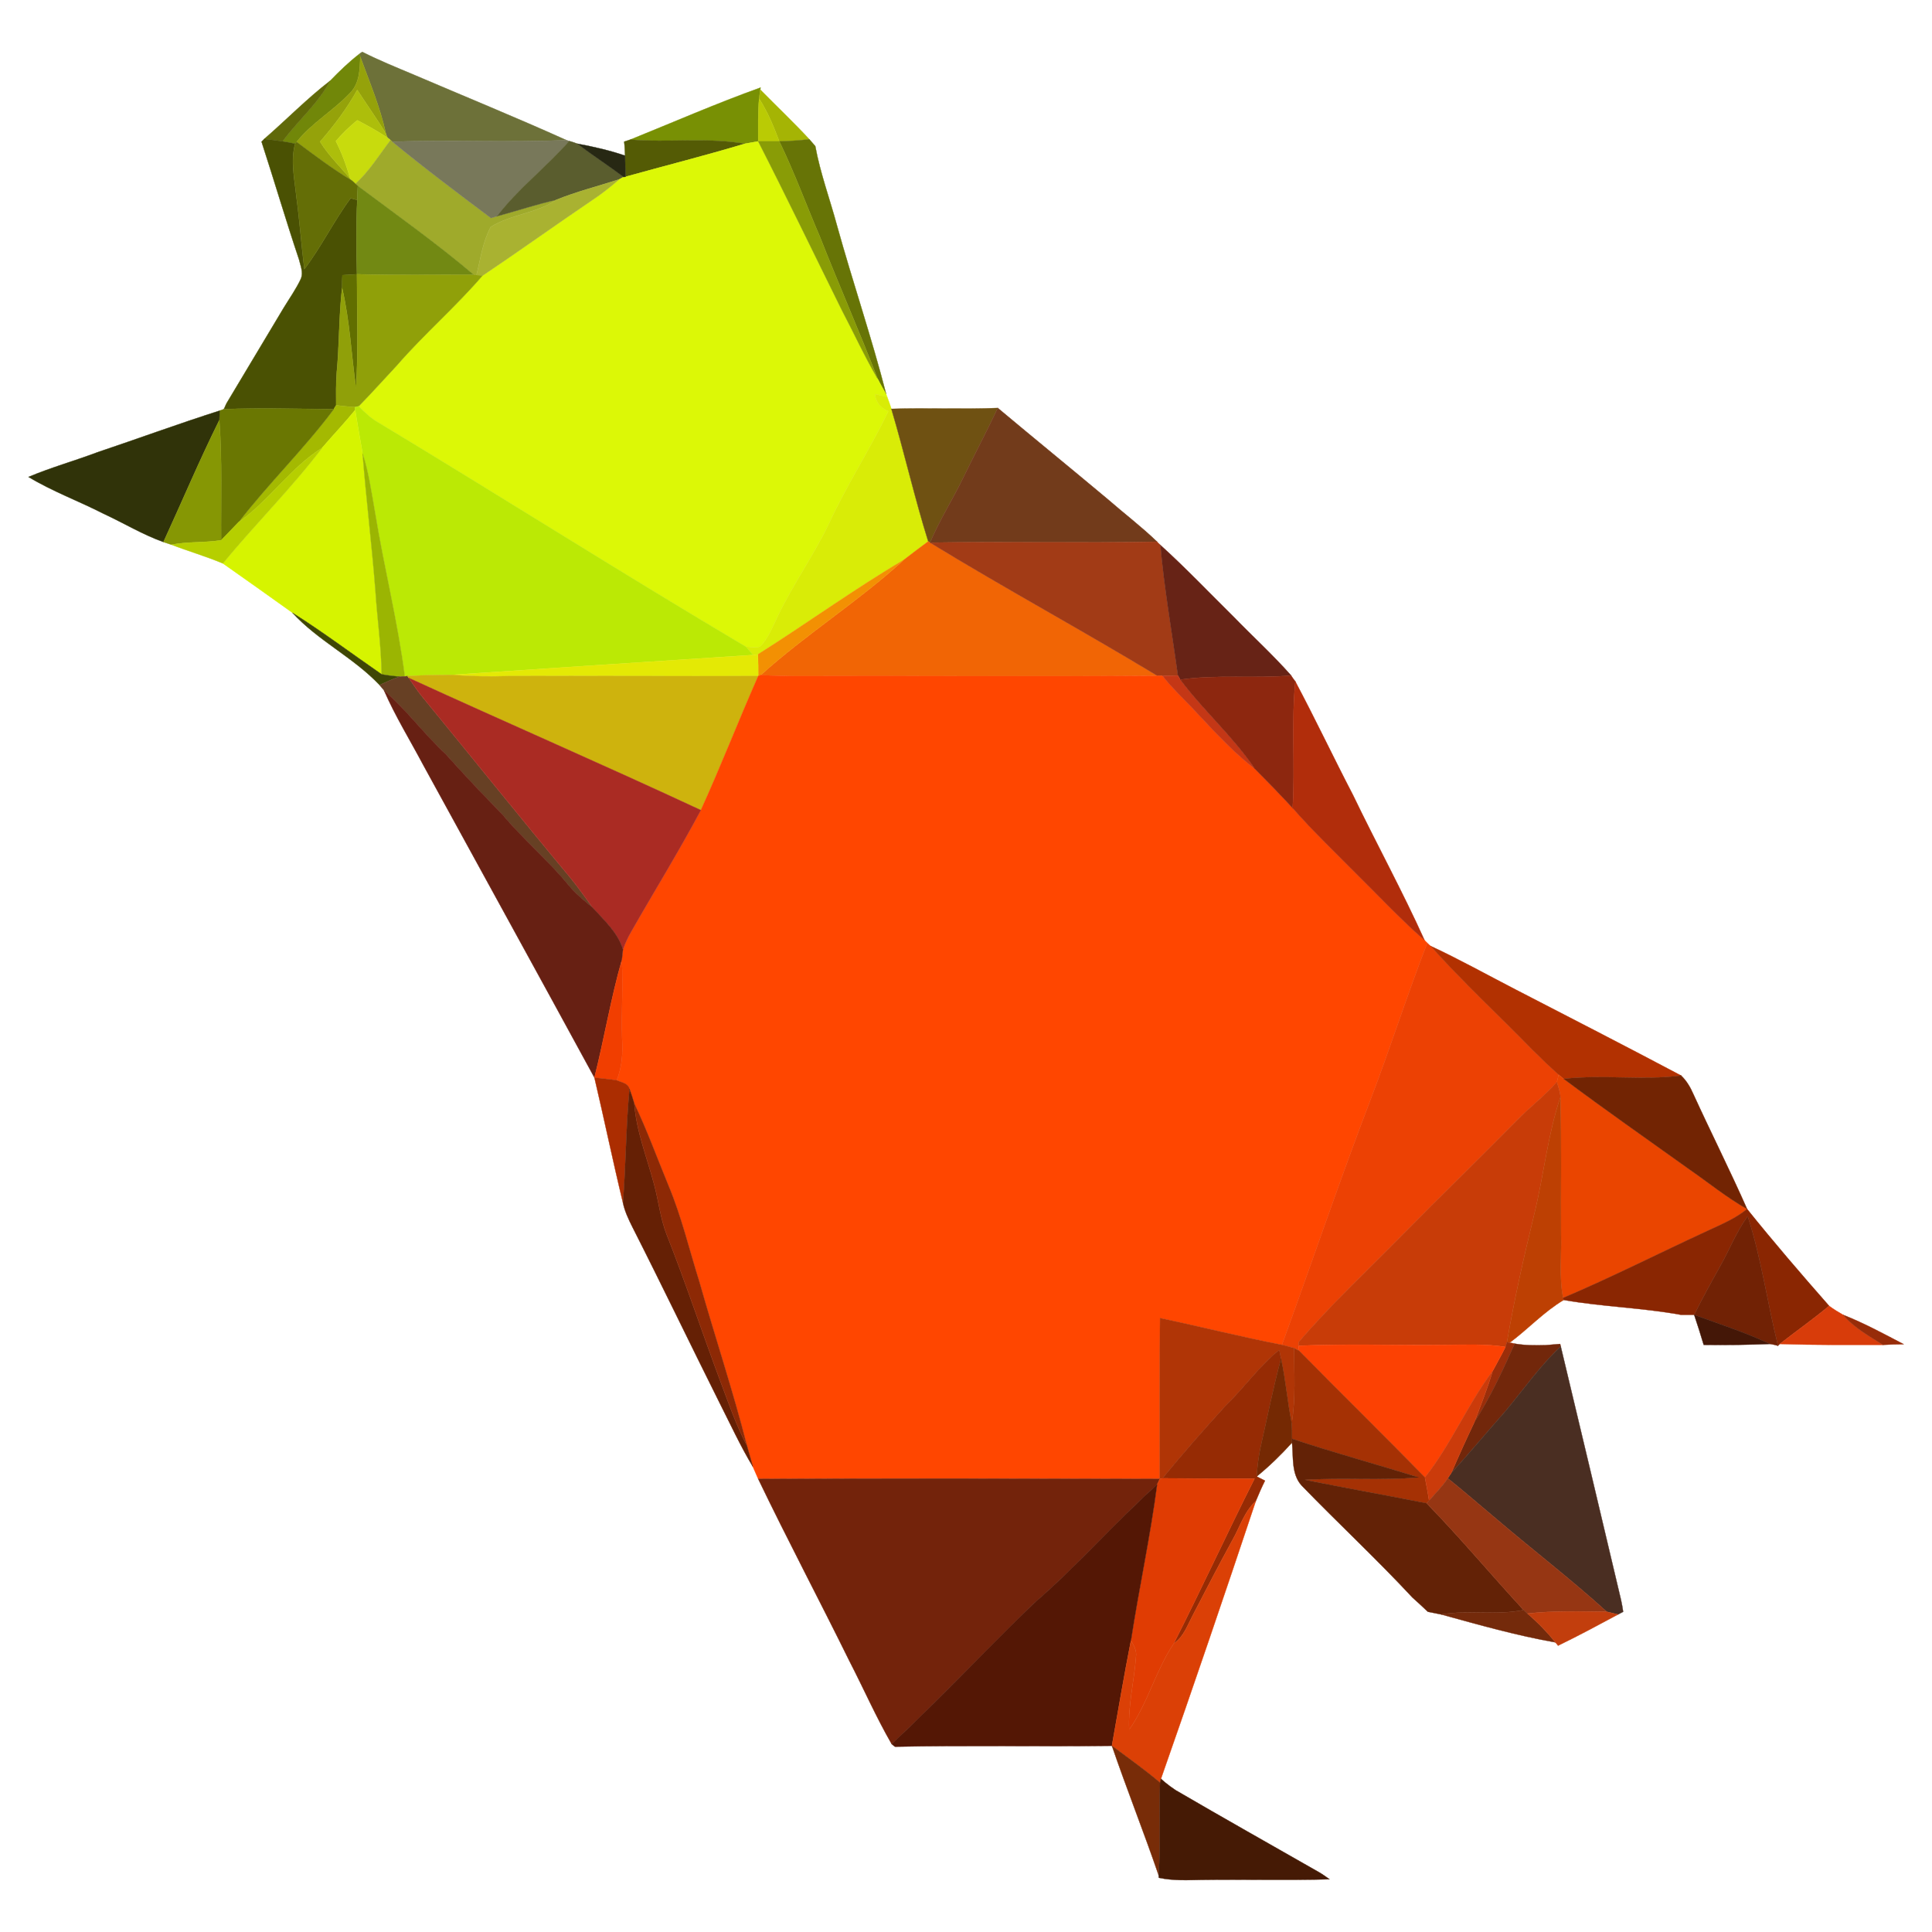 <?xml version="1.0" encoding="UTF-8" standalone="no"?>
<svg xmlns="http://www.w3.org/2000/svg" xmlns:sodipodi="http://sodipodi.sourceforge.net/DTD/sodipodi-0.dtd" xmlns:inkscape="http://www.inkscape.org/namespaces/inkscape" width="812.5" height="812.5" viewBox="0 0 650 650" version="1.1">
 <g id="g3414" transform="translate(9.488,-17.406)">
  <path inkscape:connector-curvature="0" id="path12" d="m 111.403,35.567 c 0.2,-0.2 0.7,-0.5 1,-0.7 5.5,2.8 11.2,5.1 16.9,7.5 17.3,7.4 34.7,14.5 51.8,22.2 -19.5,0.8 -39,-0.1 -58.6,0.5 l -0.6,-0.5 c -0.2,-0.2 -0.7,-0.6 -1,-0.8 -0.2,-0.4 -0.5,-1.1 -0.6,-1.5 -1.9,-8.9 -5.5,-17.3 -8.6,-25.8 l -0.3,-0.9 z" fill="#6d7139" stroke="#6d7139" stroke-width="0.094"/>
  <path inkscape:connector-curvature="0" id="path14" d="m 101.603,44.567 c 3.1,-3.2 6.3,-6.3 9.8,-9 l 0.3,0.9 c -0.1,4.2 -0.2,8.9 -3.3,12.1 -5.6,6 -12.9,10.1 -18.1,16.6 l -0.5,0.6 c -1.4,-0.3 -2.8,-0.6 -4.2,-0.8 5.1,-7 11.9,-12.6 16,-20.4 z" fill="#718709" stroke="#718709" stroke-width="0.094"/>
  <path inkscape:connector-curvature="0" id="path16" d="m 111.703,36.467 c 3.1,8.5 6.7,16.9 8.6,25.8 -3.1,-5 -6.4,-9.7 -9.6,-14.6 -3.5,6.3 -7.8,12 -12.5,17.4 2.8,4.6 6.7,8.3 10.1,12.4 l 0.6,0.7 c -6.5,-3.9 -12.6,-8.5 -18.6,-13 5.2,-6.5 12.5,-10.6 18.1,-16.6 3.1,-3.2 3.2,-7.9 3.3,-12.1 z" fill="#95a20a" stroke="#95a20a" stroke-width="0.094"/>
  <path inkscape:connector-curvature="0" id="path18" d="m 79.403,64.167 c 7.5,-6.5 14.4,-13.6 22.2,-19.6 -4.1,7.8 -10.9,13.4 -16,20.4 -2,-0.3 -4.1,-0.6 -6.2,-0.8 z" fill="#606909" stroke="#606909" stroke-width="0.094"/>
  <path inkscape:connector-curvature="0" id="path20" d="m 202.603,64.367 c 14.6,-5.9 29,-12.2 43.8,-17.5 l -0.1,0.7 c -0.1,1 -0.3,2 -0.4,3 -0.4,4.8 -0.3,9.6 -0.3,14.4 -1.5,0.3 -3,0.5 -4.5,0.8 -12.7,-2.2 -25.7,-0.3 -38.5,-1.4 z" fill="#789004" stroke="#789004" stroke-width="0.094"/>
  <path inkscape:connector-curvature="0" id="path22" d="m 98.203,65.067 c 4.7,-5.4 9,-11.1 12.5,-17.4 3.2,4.9 6.5,9.6 9.6,14.6 0.1,0.4 0.4,1.1 0.6,1.5 -3.3,-2.2 -6.7,-4.1 -10.2,-5.9 -2.6,2.1 -5,4.5 -7.2,7 2,4 3.6,8.2 4.8,12.6 -3.4,-4.1 -7.3,-7.8 -10.1,-12.4 z" fill="#adbe0b" stroke="#adbe0b" stroke-width="0.094"/>
  <path inkscape:connector-curvature="0" id="path24" d="m 245.903,50.567 c 0.1,-1 0.3,-2 0.4,-3 5.5,5.6 11.2,11 16.5,16.7 -3.3,0.4 -6.7,0.6 -10.1,0.7 -1.9,-5 -3.9,-9.9 -6.8,-14.4 z" fill="#a5b404" stroke="#a5b404" stroke-width="0.094"/>
  <path inkscape:connector-curvature="0" id="path26" d="m 245.903,50.567 c 2.9,4.5 4.9,9.4 6.8,14.4 -2.3,0 -4.7,0 -7.1,0 0,-4.8 -0.1,-9.6 0.3,-14.4 z" fill="#bacb04" stroke="#bacb04" stroke-width="0.094"/>
  <path inkscape:connector-curvature="0" id="path28" d="m 103.503,64.867 c 2.2,-2.5 4.6,-4.9 7.2,-7 3.5,1.8 6.9,3.7 10.2,5.9 0.3,0.2 0.8,0.6 1,0.8 -3.8,5 -7.1,10.4 -11.8,14.7 -0.3,-0.3 -0.9,-0.9 -1.2,-1.1 l -0.6,-0.7 c -1.2,-4.4 -2.8,-8.6 -4.8,-12.6 z" fill="#c8db0d" stroke="#c8db0d" stroke-width="0.094"/>
  <path inkscape:connector-curvature="0" id="path30" d="m 78.503,65.067 c 0.2,-0.2 0.7,-0.7 0.9,-0.9 2.1,0.2 4.2,0.5 6.2,0.8 1.4,0.2 2.8,0.5 4.2,0.8 -1.6,5.8 -0.2,11.8 0.4,17.7 1.1,8.1 1.7,16.4 2.7,24.5 5.7,-7.5 9.9,-16.2 15.6,-23.9 0.5,0.2 1.6,0.5 2.2,0.6 -0.4,8.4 -0.3,16.7 -0.1,25 -1.6,0.1 -3.3,0.2 -4.9,0.3 -0.1,1.4 -0.1,2.9 -0.1,4.3 -1.1,9.5 -0.9,19.1 -1.8,28.5 -0.3,3.7 -0.2,7.3 -0.2,11 -0.2,0.3 -0.6,0.9 -0.8,1.3 -12.3,-0.1 -24.7,-0.5 -37,0 0.3,-0.5 0.7,-1.6 1,-2.1 6.4,-10.6 12.7,-21.3 19.1,-31.9 2,-3.3 4.3,-6.5 5.9,-10 0.8,-2.1 -0.2,-4.3 -0.7,-6.4 -4.4,-13.1 -8.3,-26.4 -12.6,-39.6 z" fill="#4a5103" stroke="#4a5103" stroke-width="0.094"/>
  <path inkscape:connector-curvature="0" id="path32" d="m 200.503,65.067 c 0.5,-0.2 1.6,-0.5 2.1,-0.7 12.8,1.1 25.8,-0.8 38.5,1.4 -13.3,4 -26.8,7.4 -40.1,11.1 -0.1,-2.4 -0.2,-4.7 -0.2,-7.1 -0.1,-1.6 -0.1,-3.2 -0.3,-4.7 z" fill="#545b05" stroke="#545b05" stroke-width="0.094"/>
  <path inkscape:connector-curvature="0" id="path34" d="m 262.803,64.267 c 0.7,0.8 1.3,1.5 2,2.3 1.7,9.2 4.9,17.8 7.3,26.7 5.3,19.1 11.7,37.8 16.6,56.9 -1,-1.8 -2,-3.5 -2.9,-5.3 -6.2,-16 -13.1,-31.7 -19.4,-47.7 -4.6,-10.7 -8.6,-21.7 -13.7,-32.2 3.4,-0.1 6.8,-0.3 10.1,-0.7 z" fill="#677406" stroke="#677406" stroke-width="0.094"/>
  <path inkscape:connector-curvature="0" id="path38" d="m 121.903,64.567 0.6,0.5 c 10.8,8.9 22,17.3 33.2,25.7 0.5,-0.2 1.5,-0.4 2,-0.6 6.7,-1.8 13.2,-4 19.9,-5.5 -6.7,4.6 -15.2,4.8 -22,9.1 -2.7,5 -3.4,10.7 -4.8,16.2 l -0.9,-0.1 c -12.5,-10.6 -25.9,-20.1 -39,-29.9 -0.2,-0.2 -0.6,-0.5 -0.8,-0.7 4.7,-4.3 8,-9.7 11.8,-14.7 z" fill="#9faa2b" stroke="#9faa2b" stroke-width="0.094"/>
  <path inkscape:connector-curvature="0" id="path40" d="m 122.503,65.067 c 19.6,-0.6 39.1,0.3 58.6,-0.5 l 0.9,0.3 c -7.7,8.8 -17.2,16 -24.3,25.3 -0.5,0.2 -1.5,0.4 -2,0.6 -11.2,-8.4 -22.4,-16.8 -33.2,-25.7 z" fill="#78785a" stroke="#78785a" stroke-width="0.094"/>
  <path inkscape:connector-curvature="0" id="path42" d="m 182.003,64.867 0.8,0.2 c 0.5,0.2 1.5,0.5 2,0.7 5,3.9 10.4,7.3 15.5,11.2 -0.4,0.2 -1.1,0.6 -1.5,0.8 -7.1,2.3 -14.3,4.1 -21.2,6.9 -6.7,1.5 -13.2,3.7 -19.9,5.5 7.1,-9.3 16.6,-16.5 24.3,-25.3 z" fill="#5a5d2e" stroke="#5a5d2e" stroke-width="0.094"/>
  <path inkscape:connector-curvature="0" id="path44" d="m 241.103,65.767 c 1.5,-0.3 3,-0.5 4.5,-0.8 9.6,18.8 18.8,37.9 28.2,56.9 4,7.6 7.6,15.5 12,23 0.9,1.8 1.9,3.5 2.9,5.3 l 0.3,0.8 c -1.4,-0.3 -2.8,-0.7 -4.1,-1 0.2,2.8 2,4.8 4.5,5.8 -6.2,12.8 -14,24.8 -20,37.8 -5.1,10.6 -12,20.3 -17.1,30.9 -1.8,3.6 -3.2,7.6 -6.1,10.5 -1.6,0.4 -3.2,0.1 -4.8,0 -41.7,-24.7 -82.6,-50.7 -124.1,-75.7 -2.3,-1.4 -4.3,-3.3 -6.1,-5.2 4.4,-4.5 8.6,-9.2 12.9,-13.8 9.1,-10.5 19.7,-19.6 28.7,-30.1 12.4,-8.3 24.5,-17 36.9,-25.4 3.2,-2.1 6.2,-4.5 9.1,-7 0.4,-0.2 1.1,-0.6 1.5,-0.8 l 0.7,-0.1 c 13.3,-3.7 26.8,-7.1 40.1,-11.1 z" fill="#dcf806" stroke="#dcf806" stroke-width="0.094"/>
  <path inkscape:connector-curvature="0" id="path46" d="m 245.603,64.967 c 2.4,0 4.8,0 7.1,0 5.1,10.5 9.1,21.5 13.7,32.2 6.3,16 13.2,31.7 19.4,47.7 -4.4,-7.5 -8,-15.4 -12,-23 -9.4,-19 -18.6,-38.1 -28.2,-56.9 z" fill="#899c06" stroke="#899c06" stroke-width="0.094"/>
  <path inkscape:connector-curvature="0" id="path48" d="m 89.803,65.767 0.5,-0.6 c 6,4.5 12.1,9.1 18.6,13 0.3,0.2 0.9,0.8 1.2,1.1 0.2,0.2 0.6,0.5 0.8,0.7 -0.1,1.6 -0.2,3.2 -0.2,4.7 -0.6,-0.1 -1.7,-0.4 -2.2,-0.6 -5.7,7.7 -9.9,16.4 -15.6,23.9 -1,-8.1 -1.6,-16.4 -2.7,-24.5 -0.6,-5.9 -2,-11.9 -0.4,-17.7 z" fill="#646e06" stroke="#646e06" stroke-width="0.094"/>
  <path inkscape:connector-curvature="0" id="path50" d="m 184.803,65.767 c 5.4,1 10.7,2.2 16,4 0,2.4 0.1,4.7 0.2,7.1 l -0.7,0.1 c -5.1,-3.9 -10.5,-7.3 -15.5,-11.2 z" fill="#272813" stroke="#272813" stroke-width="0.094"/>
  <path inkscape:connector-curvature="0" id="path54" d="m 177.603,84.667 c 6.9,-2.8 14.1,-4.6 21.2,-6.9 -2.9,2.5 -5.9,4.9 -9.1,7 -12.4,8.4 -24.5,17.1 -36.9,25.4 -0.5,-0.1 -1.5,-0.2 -2,-0.2 1.4,-5.5 2.1,-11.2 4.8,-16.2 6.8,-4.3 15.3,-4.5 22,-9.1 z" fill="#a9b231" stroke="#a9b231" stroke-width="0.094"/>
  <path inkscape:connector-curvature="0" id="path56" d="m 110.903,79.967 c 13.1,9.8 26.5,19.3 39,29.9 -13.1,-0.1 -26.2,0.2 -39.3,-0.2 -0.2,-8.3 -0.3,-16.6 0.1,-25 0,-1.5 0.1,-3.1 0.2,-4.7 z" fill="#728913" stroke="#728913" stroke-width="0.094"/>
  <path inkscape:connector-curvature="0" id="path58" d="m 105.703,109.967 c 1.6,-0.1 3.3,-0.2 4.9,-0.3 0,12.8 0.5,25.7 -0.3,38.4 -1.6,-11.2 -2.1,-22.7 -4.7,-33.8 0,-1.4 0,-2.9 0.1,-4.3 z" fill="#616e00" stroke="#616e00" stroke-width="0.094"/>
  <path inkscape:connector-curvature="0" id="path60" d="m 110.603,109.667 c 13.1,0.4 26.2,0.1 39.3,0.2 l 0.9,0.1 c 0.5,0 1.5,0.1 2,0.2 -9,10.5 -19.6,19.6 -28.7,30.1 -4.3,4.6 -8.5,9.3 -12.9,13.8 -0.3,0.1 -0.9,0.3 -1.3,0.3 -2.1,-0.1 -4.2,-0.4 -6.3,-0.6 0,-3.7 -0.1,-7.3 0.2,-11 0.9,-9.4 0.7,-19 1.8,-28.5 2.6,11.1 3.1,22.6 4.7,33.8 0.8,-12.7 0.3,-25.6 0.3,-38.4 z" fill="#90a009" stroke="#90a009" stroke-width="0.094"/>
  <path inkscape:connector-curvature="0" id="path62" d="m 284.903,149.967 c 1.3,0.3 2.7,0.7 4.1,1 0.5,1.3 1,2.7 1.4,4 4.4,14.8 7.8,29.9 12.4,44.6 -2.7,2 -5.5,4.1 -8.2,6.2 -16.8,9.9 -32.6,21.4 -49.1,31.8 -0.4,0.1 -1.2,0.2 -1.6,0.2 -0.8,-0.9 -1.7,-1.9 -2.5,-2.8 1.6,0.1 3.2,0.4 4.8,0 2.9,-2.9 4.3,-6.9 6.1,-10.5 5.1,-10.6 12,-20.3 17.1,-30.9 6,-13 13.8,-25 20,-37.8 -2.5,-1 -4.3,-3 -4.5,-5.8 z" fill="#d9ec07" stroke="#d9ec07" stroke-width="0.094"/>
  <path inkscape:connector-curvature="0" id="path64" d="m 103.603,153.767 c 2.1,0.2 4.2,0.5 6.3,0.6 l 0.1,1 c -3.5,4.3 -7.4,8.4 -11.1,12.7 -10.7,6.7 -17.8,17.8 -28.1,25 10.1,-13.1 22.1,-24.7 32,-38 0.2,-0.4 0.6,-1 0.8,-1.3 z" fill="#a4b901" stroke="#a4b901" stroke-width="0.094"/>
  <path inkscape:connector-curvature="0" id="path66" d="m 109.903,154.367 c 0.4,0 1,-0.2 1.3,-0.3 1.8,1.9 3.8,3.8 6.1,5.2 41.5,25 82.4,51 124.1,75.7 0.8,0.9 1.7,1.9 2.5,2.8 -33.8,2.2 -67.7,4.4 -101.5,6.7 -5,0 -9.9,0.1 -14.8,0.4 l -0.9,0.1 c -2.4,-18.6 -7,-36.7 -10,-55.1 -1.2,-6.7 -2.1,-13.5 -4.2,-19.9 -0.9,-4.9 -1.7,-9.8 -2.5,-14.6 l -0.1,-1 z" fill="#bbe905" stroke="#bbe905" stroke-width="0.094"/>
  <path inkscape:connector-curvature="0" id="path68" d="m 65.803,155.067 c 12.3,-0.5 24.7,-0.1 37,0 -9.9,13.3 -21.9,24.9 -32,38 -2,2 -3.9,4.1 -5.9,6.1 -0.1,-13.5 0.4,-27 -0.6,-40.4 0,-1.1 0.1,-2.1 0.1,-3.2 0.4,-0.1 1.1,-0.4 1.4,-0.5 z" fill="#6a7702" stroke="#6a7702" stroke-width="0.094"/>
  <path inkscape:connector-curvature="0" id="path70" d="m 290.403,154.967 c 12,-0.4 23.9,0.2 35.8,-0.3 -3.7,7.8 -7.7,15.4 -11.5,23.2 -3.6,7.5 -8.1,14.5 -11.3,22.1 l -0.6,-0.4 c -4.6,-14.7 -8,-29.8 -12.4,-44.6 z" fill="#6f5112" stroke="#6f5112" stroke-width="0.094"/>
  <path inkscape:connector-curvature="0" id="path72" d="m 326.203,154.667 c 12.3,10.3 24.7,20.4 37,30.7 5.5,4.8 11.3,9.2 16.6,14.3 -25.5,0.5 -50.9,-0.1 -76.4,0.3 3.2,-7.6 7.7,-14.6 11.3,-22.1 3.8,-7.8 7.8,-15.4 11.5,-23.2 z" fill="#723b1b" stroke="#723b1b" stroke-width="0.094"/>
  <path inkscape:connector-curvature="0" id="path74" d="m 23.303,169.567 c 13.7,-4.6 27.3,-9.6 41.1,-14 0,1.1 -0.1,2.1 -0.1,3.2 -6.7,13.5 -12.5,27.3 -18.8,41 -7,-2.5 -13.4,-6.4 -20.1,-9.5 -8.4,-4.3 -17.2,-7.5 -25.3,-12.4 7.6,-3.2 15.5,-5.4 23.2,-8.3 z" fill="#303309" stroke="#303309" stroke-width="0.094"/>
  <path inkscape:connector-curvature="0" id="path76" d="m 98.903,168.067 c 3.7,-4.3 7.6,-8.4 11.1,-12.7 0.8,4.8 1.6,9.7 2.5,14.6 1.2,15.3 3.1,30.6 4.3,45.9 0.6,9.5 2,18.9 2.1,28.4 -10,-6.9 -19.7,-14.2 -30,-20.7 -7.8,-5.6 -15.6,-11.1 -23.4,-16.6 10.8,-13.2 23.1,-25.3 33.4,-38.9 z" fill="#d6f400" stroke="#d6f400" stroke-width="0.094"/>
  <path inkscape:connector-curvature="0" id="path78" d="m 64.303,158.767 c 1,13.4 0.5,26.9 0.6,40.4 -5.5,0.9 -11.2,0.4 -16.7,1.5 -0.9,-0.3 -1.8,-0.6 -2.7,-0.9 6.3,-13.7 12.1,-27.5 18.8,-41 z" fill="#869704" stroke="#869704" stroke-width="0.094"/>
  <path inkscape:connector-curvature="0" id="path80" d="m 70.803,193.067 c 10.3,-7.2 17.4,-18.3 28.1,-25 -10.3,13.6 -22.6,25.7 -33.4,38.9 -5.7,-2.4 -11.6,-4.1 -17.3,-6.3 5.5,-1.1 11.2,-0.6 16.7,-1.5 2,-2 3.9,-4.1 5.9,-6.1 z" fill="#b6cf00" stroke="#b6cf00" stroke-width="0.094"/>
  <path inkscape:connector-curvature="0" id="path82" d="m 112.503,169.967 c 2.1,6.4 3,13.2 4.2,19.9 3,18.4 7.6,36.5 10,55.1 -0.4,0 -1.4,0 -1.8,0.1 -2,-0.2 -4,-0.4 -6,-0.8 -0.1,-9.5 -1.5,-18.9 -2.1,-28.4 -1.2,-15.3 -3.1,-30.6 -4.3,-45.9 z" fill="#9bb502" stroke="#9bb502" stroke-width="0.094"/>
  <path inkscape:connector-curvature="0" id="path84" d="m 294.603,205.767 c 2.7,-2.1 5.5,-4.2 8.2,-6.2 l 0.6,0.4 c 25.2,15.4 51.2,29.5 76.5,44.8 -39.7,0.3 -79.5,0 -119.2,0.1 -4.8,0.1 -9.5,-0.2 -14.3,-0.3 15.3,-13.8 33,-24.9 48.2,-38.8 z" fill="#f16505" stroke="#f16505" stroke-width="0.094"/>
  <path inkscape:connector-curvature="0" id="path86" d="m 303.403,199.967 c 25.5,-0.4 50.9,0.2 76.4,-0.3 0.2,0.3 0.8,0.8 1.1,1.1 1.3,14.7 3.9,29.3 5.9,43.9 -1.8,0.1 -3.5,0.1 -5.2,0.1 -0.5,0 -1.3,0 -1.7,0 -25.3,-15.3 -51.3,-29.4 -76.5,-44.8 z" fill="#a23b16" stroke="#a23b16" stroke-width="0.094"/>
  <path inkscape:connector-curvature="0" id="path88" d="m 380.903,200.767 c 8.5,7.7 16.5,16.1 24.7,24.2 6.4,6.6 13.2,12.8 19.3,19.7 -12.5,1.1 -24.9,-0.4 -37.3,1.4 -0.2,-0.4 -0.6,-1 -0.8,-1.4 -2,-14.6 -4.6,-29.2 -5.9,-43.9 z" fill="#672316" stroke="#672316" stroke-width="0.094"/>
  <path inkscape:connector-curvature="0" id="path90" d="m 245.503,237.567 c 16.5,-10.4 32.3,-21.9 49.1,-31.8 -15.2,13.9 -32.9,25 -48.2,38.8 l -0.8,0.3 c 0,-2.5 0,-4.9 -0.1,-7.3 z" fill="#f39003" stroke="#f39003" stroke-width="0.094"/>
  <path inkscape:connector-curvature="0" id="path92" d="m 88.903,223.567 c 10.3,6.5 20,13.8 30,20.7 2,0.4 4,0.6 6,0.8 -2.3,0.8 -4.5,1.8 -6.7,2.8 -8.8,-9.3 -20.7,-14.9 -29.3,-24.3 z" fill="#3f4605" stroke="#3f4605" stroke-width="0.094"/>
  <path inkscape:connector-curvature="0" id="path94" d="m 142.403,244.467 c 33.8,-2.3 67.7,-4.5 101.5,-6.7 0.4,0 1.2,-0.1 1.6,-0.2 0.1,2.4 0.1,4.8 0.1,7.3 -27.9,0.1 -55.9,-0.1 -83.9,0 -6.4,0.2 -12.9,0.1 -19.3,-0.4 z" fill="#e4e905" stroke="#e4e905" stroke-width="0.094"/>
  <path inkscape:connector-curvature="0" id="path96" d="m 124.903,245.067 c 0.4,-0.1 1.4,-0.1 1.8,-0.1 l 0.9,-0.1 0.4,0.6 c 1.4,2 2.7,4 4.2,5.9 16.8,20.5 33.4,41.2 50.4,61.6 2.6,3.2 4.9,6.5 7.3,9.8 -2.9,-2.4 -5.9,-4.8 -8.3,-7.8 -6.9,-8.4 -15.3,-15.4 -22.2,-23.7 -6.5,-6.6 -12.8,-13.3 -18.9,-20.1 -7.3,-6.8 -13.2,-14.9 -20.8,-21.5 -0.4,-0.4 -1.1,-1.4 -1.5,-1.8 2.2,-1 4.4,-2 6.7,-2.8 z" fill="#674024" stroke="#674024" stroke-width="0.094"/>
  <path inkscape:connector-curvature="0" id="path98" d="m 127.603,244.867 c 4.9,-0.3 9.8,-0.4 14.8,-0.4 6.4,0.5 12.9,0.6 19.3,0.4 28,-0.1 56,0.1 83.9,0 -6.6,14.9 -12.5,30.2 -19.3,45.1 -32.6,-15.2 -65.6,-29.5 -98.3,-44.5 l -0.4,-0.6 z" fill="#ceb30d" stroke="#ceb30d" stroke-width="0.094"/>
  <path inkscape:connector-curvature="0" id="path100" d="m 245.603,244.867 0.8,-0.3 c 4.8,0.1 9.5,0.4 14.3,0.3 39.7,-0.1 79.5,0.2 119.2,-0.1 0.4,0 1.2,0 1.7,0 2.2,2.8 4.7,5.4 7.3,8 7.7,7.9 14.9,16.5 23.8,23.3 4.3,4.4 8.6,8.7 12.7,13.2 7,8 14.7,15.3 22.1,22.8 7.4,7.3 14.5,14.9 22.3,21.7 0.2,0.2 0.7,0.7 0.9,0.9 -6.8,17.5 -12.5,35.5 -19.2,53 -10.4,27.2 -19.7,54.8 -29.7,82.2 -13.8,-2.7 -27.3,-6.1 -41,-9 -0.2,18 -0.1,36.1 -0.1,54.1 -45,-0.1 -90.1,-0.2 -135.1,0 -0.6,-1.4 -1.2,-2.7 -1.8,-4.1 -0.7,-2.4 -1.3,-4.8 -2,-7.1 -4.7,-18.5 -10.8,-36.7 -16,-55.1 -3.4,-10.8 -6,-21.9 -10.4,-32.4 -3.8,-9.2 -7.2,-18.6 -11.5,-27.6 -0.5,-1.7 -1,-3.3 -1.6,-4.9 -0.5,-2 -2.8,-2.2 -4.3,-2.9 1.8,-4.5 2.1,-9.3 1.8,-14 -0.3,-8.8 0.4,-17.6 -0.1,-26.4 0.1,-1.2 0.3,-2.4 0.4,-3.6 0.7,-2 1.6,-4 2.7,-5.9 7.8,-13.7 16.1,-27.1 23.5,-41 6.8,-14.9 12.7,-30.2 19.3,-45.1 z" fill="#ff4600" stroke="#ff4600" stroke-width="0.094"/>
  <path inkscape:connector-curvature="0" id="path102" d="m 381.603,244.767 c 1.7,0 3.4,0 5.2,-0.1 0.2,0.4 0.6,1 0.8,1.4 7.8,10.4 17.8,19.2 25.1,30 -8.9,-6.8 -16.1,-15.4 -23.8,-23.3 -2.6,-2.6 -5.1,-5.2 -7.3,-8 z" fill="#c43716" stroke="#c43716" stroke-width="0.094"/>
  <path inkscape:connector-curvature="0" id="path104" d="m 387.603,246.067 c 12.4,-1.8 24.8,-0.3 37.3,-1.4 0.4,0.7 0.9,1.3 1.4,2 -1.4,14.2 0,28.4 -0.9,42.6 -4.1,-4.5 -8.4,-8.8 -12.7,-13.2 -7.3,-10.8 -17.3,-19.6 -25.1,-30 z" fill="#8d270f" stroke="#8d270f" stroke-width="0.094"/>
  <path inkscape:connector-curvature="0" id="path106" d="m 128.003,245.467 c 32.7,15 65.7,29.3 98.3,44.5 -7.4,13.9 -15.7,27.3 -23.5,41 -1.1,1.9 -2,3.9 -2.7,5.9 -1.7,-5.7 -6.3,-9.8 -10.2,-14.1 -2.4,-3.3 -4.7,-6.6 -7.3,-9.8 -17,-20.4 -33.6,-41.1 -50.4,-61.6 -1.5,-1.9 -2.8,-3.9 -4.2,-5.9 z" fill="#aa2b23" stroke="#aa2b23" stroke-width="0.094"/>
  <path inkscape:connector-curvature="0" id="path108" d="m 425.403,289.267 c 0.9,-14.2 -0.5,-28.4 0.9,-42.6 6.7,12.6 12.8,25.5 19.4,38.2 7.9,16.4 16.6,32.3 24.1,48.9 -7.8,-6.8 -14.9,-14.4 -22.3,-21.7 -7.4,-7.5 -15.1,-14.8 -22.1,-22.8 z" fill="#b12d0b" stroke="#b12d0b" stroke-width="0.094"/>
  <path inkscape:connector-curvature="0" id="path110" d="m 119.703,249.667 c 7.6,6.6 13.5,14.7 20.8,21.5 6.1,6.8 12.4,13.5 18.9,20.1 6.9,8.3 15.3,15.3 22.2,23.7 2.4,3 5.4,5.4 8.3,7.8 3.9,4.3 8.5,8.4 10.2,14.1 -0.1,1.2 -0.3,2.4 -0.4,3.6 -3.7,13 -5.9,26.4 -9.2,39.5 -19.1,-35.1 -38.4,-70.1 -57.6,-105.2 -4.4,-8.3 -9.4,-16.4 -13.2,-25.1 z" fill="#672013" stroke="#672013" stroke-width="0.094"/>
  <path inkscape:connector-curvature="0" id="path112" d="m 470.703,334.667 c 0.3,0.3 0.8,0.8 1.1,1 10.8,12.1 22.8,23.2 34.2,34.9 2.9,2.8 5.8,5.7 8.9,8.4 -0.2,0.8 -0.4,1.6 -0.6,2.5 -4.1,4.6 -9,8.3 -13.3,12.7 -12.9,13.1 -26.1,25.9 -39,39 -11.6,11.8 -23.8,23.2 -34.6,35.8 0,0.3 0,0.9 0,1.2 0,0.5 0.1,1.3 0.2,1.7 -0.4,-0.2 -1.3,-0.7 -1.7,-0.9 -1.4,-0.4 -2.8,-0.8 -4.1,-1.1 10,-27.4 19.3,-55 29.7,-82.2 6.7,-17.5 12.4,-35.5 19.2,-53 z" fill="#ec4104" stroke="#ec4104" stroke-width="0.094"/>
  <path inkscape:connector-curvature="0" id="path114" d="m 471.803,335.667 c 9.7,4.5 19,9.7 28.5,14.6 18.6,9.6 37.3,19.2 55.8,29 -13.1,1.7 -26.4,-0.4 -39.5,1.1 -0.6,-0.5 -1.2,-0.9 -1.7,-1.4 -3.1,-2.7 -6,-5.6 -8.9,-8.4 -11.4,-11.7 -23.4,-22.8 -34.2,-34.9 z" fill="#b23101" stroke="#b23101" stroke-width="0.094"/>
  <path inkscape:connector-curvature="0" id="path116" d="m 190.503,379.967 c 3.3,-13.1 5.5,-26.5 9.2,-39.5 0.5,8.8 -0.2,17.6 0.1,26.4 0.3,4.7 0,9.5 -1.8,14 -2.5,-0.4 -5,-0.6 -7.5,-0.9 z" fill="#f13e00" stroke="#f13e00" stroke-width="0.094"/>
  <path inkscape:connector-curvature="0" id="path118" d="m 514.903,378.967 c 0.5,0.5 1.1,0.9 1.7,1.4 13.9,10.4 28.1,20.3 42.2,30.4 6.5,4.5 12.6,9.5 19.5,13.4 -3.9,3.2 -8.5,5.1 -13,7.2 -16.3,7.5 -32.4,15.7 -48.9,22.7 -1.4,-7 -0.5,-14.1 -0.7,-21.2 -0.1,-15.5 0.2,-30.9 -0.2,-46.4 -0.1,-1.7 -0.7,-3.4 -1.2,-5 0.2,-0.9 0.4,-1.7 0.6,-2.5 z" fill="#ea4500" stroke="#ea4500" stroke-width="0.094"/>
  <path inkscape:connector-curvature="0" id="path120" d="m 556.103,379.267 c 1.8,1.7 3.1,3.9 4.1,6.2 5.9,12.9 12.3,25.6 18.1,38.7 -6.9,-3.9 -13,-8.9 -19.5,-13.4 -14.1,-10.1 -28.3,-20 -42.2,-30.4 13.1,-1.5 26.4,0.6 39.5,-1.1 z" fill="#722403" stroke="#722403" stroke-width="0.094"/>
  <path inkscape:connector-curvature="0" id="path122" d="m 190.503,379.967 c 2.5,0.3 5,0.5 7.5,0.9 1.5,0.7 3.8,0.9 4.3,2.9 -1.2,12.7 -1.2,25.6 -2.2,38.3 -3.4,-14 -6.3,-28.1 -9.6,-42.1 z" fill="#ab2d01" stroke="#ab2d01" stroke-width="0.094"/>
  <path inkscape:connector-curvature="0" id="path124" d="m 514.303,381.467 c 0.5,1.6 1.1,3.3 1.2,5 -4.3,12.8 -5.6,26.3 -8.8,39.4 -3.5,14.3 -6.7,28.6 -9.2,43.1 -0.1,0.4 -0.4,1.2 -0.5,1.6 -6.7,-1.1 -13.5,-0.7 -20.3,-0.7 -16.4,0.2 -32.9,-0.4 -49.3,0.3 0,-0.3 0,-0.9 0,-1.2 10.8,-12.6 23,-24 34.6,-35.8 12.9,-13.1 26.1,-25.9 39,-39 4.3,-4.4 9.2,-8.1 13.3,-12.7 z" fill="#c83c08" stroke="#c83c08" stroke-width="0.094"/>
  <path inkscape:connector-curvature="0" id="path126" d="m 200.103,422.067 c 1,-12.7 1,-25.6 2.2,-38.3 0.6,1.6 1.1,3.2 1.6,4.9 0.7,9.4 4.3,18.2 6.7,27.3 1.5,5.6 2.1,11.4 4.2,16.8 6.5,16.4 12,33.2 18.2,49.7 2.7,7.2 5.2,14.5 8.8,21.3 0.7,2.3 1.3,4.7 2,7.1 -4.2,-7 -7.6,-14.4 -11.3,-21.7 -9.8,-19.6 -19.3,-39.4 -29.2,-58.9 -1.3,-2.6 -2.6,-5.3 -3.2,-8.2 z" fill="#652005" stroke="#652005" stroke-width="0.094"/>
  <path inkscape:connector-curvature="0" id="path128" d="m 506.703,425.867 c 3.2,-13.1 4.5,-26.6 8.8,-39.4 0.4,15.5 0.1,30.9 0.2,46.4 0.2,7.1 -0.7,14.2 0.7,21.2 l 0.2,0.7 c -6.7,4 -12,9.8 -18.2,14.4 l -0.9,-0.2 c 2.5,-14.5 5.7,-28.8 9.2,-43.1 z" fill="#bd4003" stroke="#bd4003" stroke-width="0.094"/>
  <path inkscape:connector-curvature="0" id="path130" d="m 203.903,388.667 c 4.3,9 7.7,18.4 11.5,27.6 4.4,10.5 7,21.6 10.4,32.4 5.2,18.4 11.3,36.6 16,55.1 -3.6,-6.8 -6.1,-14.1 -8.8,-21.3 -6.2,-16.5 -11.7,-33.3 -18.2,-49.7 -2.1,-5.4 -2.7,-11.2 -4.2,-16.8 -2.4,-9.1 -6,-17.9 -6.7,-27.3 z" fill="#8d2905" stroke="#8d2905" stroke-width="0.094"/>
  <path inkscape:connector-curvature="0" id="path132" d="m 578.303,424.167 c 8.9,11.1 18.2,21.9 27.6,32.6 -5.4,4.5 -11.1,8.5 -16.6,12.8 l -0.6,0.6 c -3.6,-14.5 -5.6,-29.4 -10.2,-43.6 -3.8,5.2 -6.1,11.3 -9.3,16.9 -3,5.4 -6,10.8 -8.7,16.3 -1.5,0 -3,0 -4.4,0 -13.1,-2.4 -26.5,-2.7 -39.5,-5 l -0.2,-0.7 c 16.5,-7 32.6,-15.2 48.9,-22.7 4.5,-2.1 9.1,-4 13,-7.2 z" fill="#8a2602" stroke="#8a2602" stroke-width="0.094"/>
  <path inkscape:connector-curvature="0" id="path134" d="m 569.203,443.467 c 3.2,-5.6 5.5,-11.7 9.3,-16.9 4.6,14.2 6.6,29.1 10.2,43.6 -0.6,-0.2 -2,-0.5 -2.7,-0.6 -8.3,-3.9 -17,-6.7 -25.5,-9.8 2.7,-5.5 5.7,-10.9 8.7,-16.3 z" fill="#712205" stroke="#712205" stroke-width="0.094"/>
  <path inkscape:connector-curvature="0" id="path138" d="m 589.303,469.567 c 5.5,-4.3 11.2,-8.3 16.6,-12.8 1.5,1.1 3.1,2.1 4.7,3 3.7,4.4 8.7,7.1 13.4,10.1 -11.6,0 -23.1,0.1 -34.7,-0.3 z" fill="#d83c0a" stroke="#d83c0a" stroke-width="0.094"/>
  <path inkscape:connector-curvature="0" id="path142" d="m 560.503,459.767 c 8.5,3.1 17.2,5.9 25.5,9.8 -7.4,0.3 -14.8,0.4 -22.3,0.3 -1,-3.4 -2.1,-6.8 -3.2,-10.1 z" fill="#441707" stroke="#441707" stroke-width="0.094"/>
  <path inkscape:connector-curvature="0" id="path144" d="m 610.603,459.767 c 7.1,2.8 13.7,6.4 20.4,9.9 -2.4,0 -4.7,0.1 -7,0.2 -4.7,-3 -9.7,-5.7 -13.4,-10.1 z" fill="#972c09" stroke="#972c09" stroke-width="0.094"/>
  <path inkscape:connector-curvature="0" id="path146" d="m 380.803,460.867 c 13.7,2.9 27.2,6.3 41,9 1.3,0.3 2.7,0.7 4.1,1.1 0,8.4 0.6,16.8 -0.8,25.2 -1.5,-7.2 -2,-14.5 -3.6,-21.7 -0.2,-1 -0.4,-1.9 -0.6,-2.9 -6.7,5.4 -11.7,12.6 -17.9,18.6 -7.3,8 -14.5,16.2 -21.4,24.6 l -0.9,0.2 c 0,-18 -0.1,-36.1 0.1,-54.1 z" fill="#b03506" stroke="#b03506" stroke-width="0.094"/>
  <path inkscape:connector-curvature="0" id="path148" d="m 497.503,468.967 0.9,0.2 c 0.4,0 1.3,0.2 1.7,0.3 -4,9 -8.2,18 -13.5,26.3 2.1,-5.7 4.4,-11.3 6.1,-17.1 1.4,-2.7 3,-5.4 4.3,-8.1 0.1,-0.4 0.4,-1.2 0.5,-1.6 z" fill="#9b2e0a" stroke="#9b2e0a" stroke-width="0.094"/>
  <path inkscape:connector-curvature="0" id="path152" d="m 427.403,470.167 c 16.4,-0.7 32.9,-0.1 49.3,-0.3 6.8,0 13.6,-0.4 20.3,0.7 -1.3,2.7 -2.9,5.4 -4.3,8.1 -8.5,11.3 -14,24.7 -22.8,35.8 -14,-14.4 -28.3,-28.3 -42.3,-42.6 -0.1,-0.4 -0.2,-1.2 -0.2,-1.7 z" fill="#fc4103" stroke="#fc4103" stroke-width="0.094"/>
  <path inkscape:connector-curvature="0" id="path154" d="m 500.103,469.467 c 3.5,0.6 7,0.6 10.5,0.5 1.6,-0.1 3.2,-0.3 4.8,-0.4 l 0.2,0.8 c -7,6.6 -12.5,14.5 -18.6,21.8 -6.1,6.9 -12,14 -18.2,20.8 2.5,-5.8 5.1,-11.5 7.8,-17.2 5.3,-8.3 9.5,-17.3 13.5,-26.3 z" fill="#72270b" stroke="#72270b" stroke-width="0.094"/>
  <path inkscape:connector-curvature="0" id="path162" d="m 425.903,470.967 c 0.4,0.2 1.3,0.7 1.7,0.9 14,14.3 28.3,28.2 42.3,42.6 0.5,2.6 1,5.1 1.4,7.8 -0.2,0.2 -0.6,0.7 -0.8,0.9 -13.6,-2.7 -27.3,-5.1 -41,-7.9 12.8,-0.8 25.6,0.3 38.3,-0.8 -14.1,-4.4 -28.5,-8.3 -42.6,-13 0,-1.8 0,-3.6 -0.1,-5.3 1.4,-8.4 0.8,-16.8 0.8,-25.2 z" fill="#a53104" stroke="#a53104" stroke-width="0.094"/>
  <path inkscape:connector-curvature="0" id="path164" d="m 497.003,492.167 c 6.1,-7.3 11.6,-15.2 18.6,-21.8 6.8,28.5 13.6,56.9 20.3,85.4 0.3,1.3 0.5,2.6 0.7,3.9 -0.4,0.2 -1.3,0.7 -1.7,0.9 -1.3,-0.3 -2.6,-0.6 -3.8,-0.9 -12,-10.9 -24.8,-20.7 -37,-31.1 -5.5,-4.6 -10.9,-9.3 -16.5,-13.8 0.3,-0.5 0.9,-1.4 1.2,-1.8 6.2,-6.8 12.1,-13.9 18.2,-20.8 z" fill="#4a2e22" stroke="#4a2e22" stroke-width="0.094"/>
  <path inkscape:connector-curvature="0" id="path166" d="m 403.003,490.167 c 6.2,-6 11.2,-13.2 17.9,-18.6 0.2,1 0.4,1.9 0.6,2.9 -2.7,10 -4.7,20.2 -7,30.3 -0.6,3.1 -1,6.2 -1.2,9.4 0.9,0.4 1.8,0.9 2.8,1.4 -1.1,2.2 -2.1,4.5 -3.1,6.9 -3.8,3.4 -5.3,8.6 -7.8,13 -4.6,8.4 -9,16.9 -13.4,25.4 -1.8,3.4 -3.1,7.3 -6.4,9.5 9.3,-18.3 17.9,-37.1 27.2,-55.5 -10.4,0 -20.7,0 -31,-0.1 6.9,-8.4 14.1,-16.6 21.4,-24.6 z" fill="#962b04" stroke="#962b04" stroke-width="0.094"/>
  <path inkscape:connector-curvature="0" id="path168" d="m 414.503,504.767 c 2.3,-10.1 4.3,-20.3 7,-30.3 1.6,7.2 2.1,14.5 3.6,21.7 0.1,1.7 0.1,3.5 0.1,5.3 0,0.4 0,1 0,1.3 -3.7,4.1 -7.6,7.9 -11.9,11.4 0.2,-3.2 0.6,-6.3 1.2,-9.4 z" fill="#752903" stroke="#752903" stroke-width="0.094"/>
  <path inkscape:connector-curvature="0" id="path170" d="m 469.903,514.467 c 8.8,-11.1 14.3,-24.5 22.8,-35.8 -1.7,5.8 -4,11.4 -6.1,17.1 -2.7,5.7 -5.3,11.4 -7.8,17.2 -0.3,0.4 -0.9,1.3 -1.2,1.8 -1.8,2.7 -4.1,5 -6.3,7.5 -0.4,-2.7 -0.9,-5.2 -1.4,-7.8 z" fill="#cb3b0b" stroke="#cb3b0b" stroke-width="0.094"/>
  <path inkscape:connector-curvature="0" id="path172" d="m 425.203,502.767 c 0,-0.3 0,-0.9 0,-1.3 14.1,4.7 28.5,8.6 42.6,13 -12.7,1.1 -25.5,0 -38.3,0.8 13.7,2.8 27.4,5.2 41,7.9 11.3,11.6 21.6,24 32.6,35.9 -9.1,1.9 -18.5,-0.1 -27.7,1.5 -1.5,-0.3 -3,-0.6 -4.5,-0.9 -1.7,-1.6 -3.4,-3.2 -5.2,-4.8 -12,-12.9 -25,-25 -37.3,-37.7 -3.5,-3.9 -2.7,-9.6 -3.2,-14.4 z" fill="#632206" stroke="#632206" stroke-width="0.094"/>
  <path inkscape:connector-curvature="0" id="path176" d="m 245.603,514.967 c 45,-0.2 90.1,-0.1 135.1,0 -0.2,0.5 -0.6,1.4 -0.9,1.9 -14.2,12.8 -26.8,27.3 -41.3,39.8 -16.2,15.7 -31.6,32.1 -48,47.5 -5.2,-9 -9.4,-18.6 -14.2,-27.9 -10.1,-20.5 -20.8,-40.7 -30.7,-61.3 z" fill="#73230b" stroke="#73230b" stroke-width="0.094"/>
  <path inkscape:connector-curvature="0" id="path178" d="m 380.703,514.967 0.9,-0.2 c 10.3,0.1 20.6,0.1 31,0.1 -9.3,18.4 -17.9,37.2 -27.2,55.5 -6.1,9.1 -8.7,20 -15,29 -0.4,-8.3 1.7,-16.4 2.3,-24.6 0.3,-2 -0.7,-3.8 -1.7,-5.4 2.7,-17.6 6.5,-34.9 8.8,-52.5 0.3,-0.5 0.7,-1.4 0.9,-1.9 z" fill="#e03c03" stroke="#e03c03" stroke-width="0.094"/>
  <path inkscape:connector-curvature="0" id="path180" d="m 477.603,514.767 c 5.6,4.5 11,9.2 16.5,13.8 12.2,10.4 25,20.2 37,31.1 -8.9,-0.1 -17.8,-0.4 -26.7,0.6 -0.3,-0.3 -1,-0.9 -1.3,-1.2 -11,-11.9 -21.3,-24.3 -32.6,-35.9 0.2,-0.2 0.6,-0.7 0.8,-0.9 2.2,-2.5 4.5,-4.8 6.3,-7.5 z" fill="#963613" stroke="#963613" stroke-width="0.094"/>
  <path inkscape:connector-curvature="0" id="path184" d="m 338.503,556.667 c 14.5,-12.5 27.1,-27 41.3,-39.8 -2.3,17.6 -6.1,34.9 -8.8,52.5 -2.3,11.7 -4.3,23.6 -6.4,35.4 -24.3,0.3 -48.7,-0.2 -73,0.3 -0.3,-0.2 -0.8,-0.7 -1.1,-0.9 16.4,-15.4 31.8,-31.8 48,-47.5 z" fill="#541705" stroke="#541705" stroke-width="0.094"/>
  <path inkscape:connector-curvature="0" id="path186" d="m 405.203,535.467 c 2.5,-4.4 4,-9.6 7.8,-13 -10.4,31.2 -21,62.3 -31.9,93.4 -0.1,0.3 -0.2,1 -0.3,1.3 -5.2,-4.4 -10.7,-8.3 -16.2,-12.4 2.1,-11.8 4.1,-23.7 6.4,-35.4 1,1.6 2,3.4 1.7,5.4 -0.6,8.2 -2.7,16.3 -2.3,24.6 6.3,-9 8.9,-19.9 15,-29 3.3,-2.2 4.6,-6.1 6.4,-9.5 4.4,-8.5 8.8,-17 13.4,-25.4 z" fill="#db4006" stroke="#db4006" stroke-width="0.094"/>
  <path inkscape:connector-curvature="0" id="path190" d="m 503.103,559.067 c 0.3,0.3 1,0.9 1.3,1.2 3.4,2.9 6.6,6.2 9.4,9.7 -13,-2.3 -25.7,-5.9 -38.4,-9.4 9.2,-1.6 18.6,0.4 27.7,-1.5 z" fill="#742a0b" stroke="#742a0b" stroke-width="0.094"/>
  <path inkscape:connector-curvature="0" id="path194" d="m 504.403,560.267 c 8.9,-1 17.8,-0.7 26.7,-0.6 1.2,0.3 2.5,0.6 3.8,0.9 -6.7,3.6 -13.4,7.2 -20.2,10.5 -0.2,-0.3 -0.6,-0.8 -0.9,-1.1 -2.8,-3.5 -6,-6.8 -9.4,-9.7 z" fill="#c23e0d" stroke="#c23e0d" stroke-width="0.094"/>
  <path inkscape:connector-curvature="0" id="path198" d="m 364.603,604.767 c 5.5,4.1 11,8 16.2,12.4 -0.4,10.4 0.3,20.7 -0.5,31.1 -5,-14.6 -10.7,-28.9 -15.7,-43.5 z" fill="#782c08" stroke="#782c08" stroke-width="0.094"/>
  <path inkscape:connector-curvature="0" id="path202" d="m 380.803,617.167 c 0.1,-0.3 0.2,-1 0.3,-1.3 0.4,0.3 1.1,1 1.5,1.3 1.1,0.9 2.2,1.7 3.4,2.5 16.1,9.4 32.3,18.5 48.4,27.7 1.2,0.7 2.3,1.5 3.4,2.3 -14.4,0.4 -28.7,0 -43.1,0.2 -4.8,0.1 -9.6,0.3 -14.3,-0.7 l -0.1,-0.9 c 0.8,-10.4 0.1,-20.7 0.5,-31.1 z" fill="#451a05" stroke="#451a05" stroke-width="0.094"/>
 </g>
</svg>
